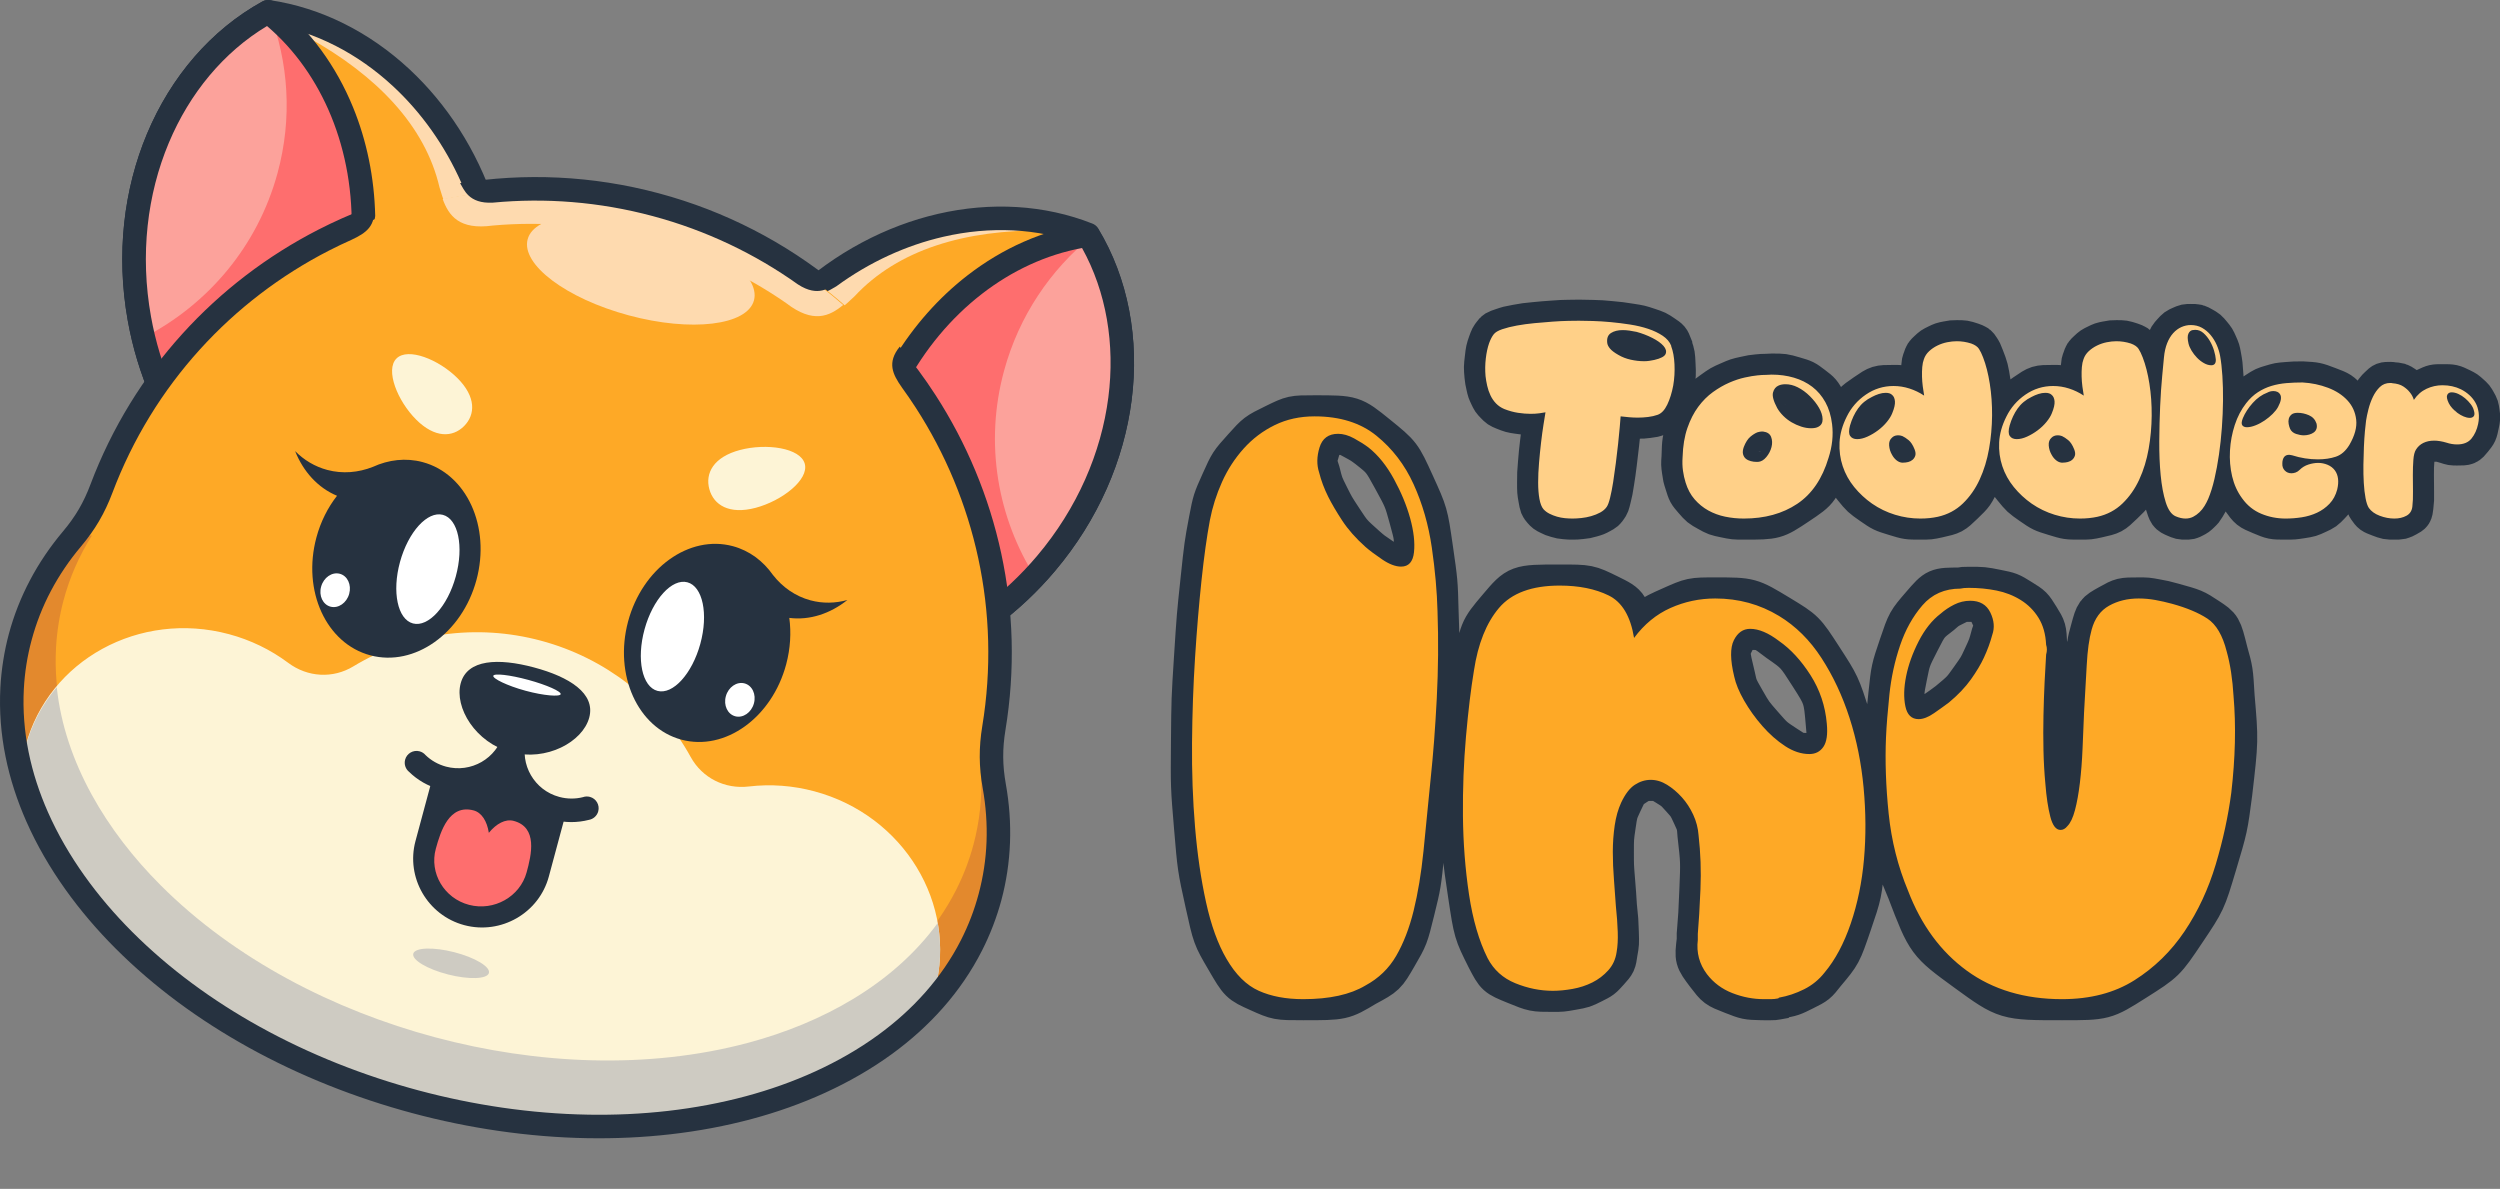 <?xml version="1.0" encoding="UTF-8"?>
<svg width="593px" height="282px" viewBox="0 0 593 282" version="1.1" xmlns="http://www.w3.org/2000/svg" xmlns:xlink="http://www.w3.org/1999/xlink">
    <rect x="0" y="0" width="593" height="282" fill="#808080" stroke="none"/>
    <title>Logo_text</title>
    <g id="Page-1" stroke="none" stroke-width="1" fill="none" fill-rule="evenodd">
        <g id="Artboard" transform="translate(-321, -235)">
            <g id="Logo_text" transform="translate(321, 235)">
                <g id="Group">
                    <path d="M235.323,146 C240.141,142.434 244.669,138.218 248.761,133.373 C269.086,109.315 272.389,77.299 258.845,54.873 C237.084,46.264 210.015,52.204 190,70.734 C214.71,88.435 231.268,115.739 235.323,146" id="Fill-85" fill="#FEA926"></path>
                    <path d="M249,52.054 C229.333,48.234 207.09,54.873 190,70.745 C191.894,72.108 193.741,73.527 195.539,75 C198.4,74.457 200.587,72.261 202.695,70.285 C213.024,59.17 229.01,54.447 247.814,54.685 L249,52.054" id="Fill-86" fill="#FEDAAF"></path>
                    <path d="M236.791,141.073 C237.84,140.189 238.868,139.274 239.872,138.331 C242.004,136.325 244.047,134.17 245.987,131.873 C255.596,120.484 261.229,107.247 262.905,94.183 C264.564,81.233 262.331,68.469 256.22,57.894 C246.119,54.111 234.837,53.608 223.737,56.168 C214.929,58.2 206.244,62.155 198.359,67.928 L198.358,67.928 C196.801,68.719 194.194,71.209 189.339,68.052 L189.146,74.382 C188.818,74.142 188.491,73.903 188.16,73.667 L188.16,73.665 C188.011,73.558 187.87,73.433 187.741,73.294 C186.697,72.166 186.765,70.407 187.891,69.362 C198.143,59.858 210.198,53.565 222.486,50.731 C234.989,47.847 247.752,48.532 259.144,53.047 L259.144,53.05 C259.691,53.265 260.178,53.657 260.505,54.2 C267.637,66.026 270.285,80.377 268.423,94.894 C266.618,108.969 260.563,123.217 250.241,135.451 C248.156,137.922 245.965,140.232 243.685,142.377 C241.352,144.573 238.944,146.587 236.485,148.414 C236.108,148.707 235.649,148.909 235.141,148.975 C233.616,149.179 232.216,148.106 232.014,146.581 C230.055,131.951 225.087,118.04 217.631,105.641 C211.745,95.854 204.308,87.01 195.579,79.502 L197.022,79.757 C197.052,79.682 197.082,79.608 197.113,79.533 L200.395,76.313 C209.062,83.984 216.476,92.922 222.396,102.765 C229.429,114.46 234.359,127.432 236.791,141.073" id="Fill-87" fill="#263240"></path>
                    <path d="M235.433,146 C240.234,142.439 244.746,138.229 248.824,133.39 C269.079,109.366 272.37,77.395 258.873,55 C239.402,57.875 221.838,71.595 212,91.436 C224.496,106.999 232.737,125.842 235.433,146" id="Fill-88" fill="#FE6E6E"></path>
                    <path d="M245.602,137 C246.618,135.94 247.61,134.844 248.578,133.714 C268.986,109.918 272.401,78.296 259.007,56 C249.193,63.963 241.716,74.905 238.173,87.915 C233.447,105.267 236.655,122.868 245.602,137" id="Fill-89" fill="#FCA29B"></path>
                    <path d="M243.66,142.387 C241.323,144.58 238.914,146.591 236.453,148.414 C236.075,148.708 235.616,148.908 235.106,148.976 C233.581,149.177 232.179,148.106 231.977,146.583 C230.675,136.89 228.042,127.501 224.232,118.657 C220.373,109.702 215.311,101.311 209.202,93.731 L209.205,93.728 C209.131,93.634 209.061,93.536 209,93.434 L213.86,92.485 C212.132,90.013 210.868,87.73 212.097,84.934 C216.812,77.192 222.731,70.554 229.46,65.341 C237.8,58.878 247.402,54.587 257.52,53.063 C258.653,52.817 259.866,53.298 260.497,54.342 C267.636,66.151 270.286,80.481 268.423,94.976 C266.616,109.03 260.555,123.255 250.222,135.472 C248.135,137.939 245.941,140.246 243.66,142.387 Z M236.759,141.084 C237.811,140.203 238.838,139.289 239.842,138.347 C241.977,136.344 244.023,134.193 245.964,131.899 C255.583,120.527 261.221,107.309 262.899,94.265 C264.519,81.66 262.435,69.232 256.662,58.832 C248.14,60.415 240.029,64.197 232.888,69.728 C225.585,75.388 219.316,82.858 214.668,91.663 C220.598,99.267 225.542,107.607 229.36,116.467 C232.739,124.306 235.237,132.562 236.759,141.084 L236.759,141.084 Z" id="Fill-90" fill="#263240"></path>
                    <path d="M38.543,93 C36.172,87.546 34.373,81.677 33.261,75.484 C27.736,44.725 40.822,15.565 63.637,3 C86.649,6.385 106.991,24.912 115,50.764 C84.926,53.731 57.091,68.996 38.543,93" id="Fill-91" fill="#FEA926"></path>
                    <path d="M73.287,6 C92.199,12.452 108.129,29.11 115,51.103 C112.682,51.33 110.377,51.63 108.089,52 C105.885,50.122 105.088,47.169 104.25,44.439 C100.856,29.847 89.383,17.917 73,8.833 L73.287,6" id="Fill-92" fill="#FEDAAF"></path>
                    <path d="M117.271,48.086 L114.256,53.684 C114.663,53.638 115.069,53.596 115.475,53.556 L115.475,53.555 C115.66,53.537 115.844,53.5 116.028,53.444 C117.504,52.987 118.332,51.423 117.874,49.95 C117.681,49.324 117.479,48.703 117.271,48.086 Z M35.776,94.259 C34.552,91.436 33.467,88.48 32.538,85.401 C31.631,82.392 30.883,79.287 30.311,76.094 C27.47,60.284 29.362,44.869 34.869,31.733 C40.545,18.186 50.071,7.044 62.234,0.348 C62.793,0.04 63.413,-0.057 64,0.031 L64,0.027 C76.196,1.821 87.662,7.628 97.104,16.407 C105.951,24.631 113.031,35.48 117.271,48.086 C111.453,48.394 110.434,44.923 109.477,43.453 L109.475,43.453 C105.51,34.482 99.933,26.688 93.28,20.502 C84.897,12.71 74.813,7.486 64.11,5.705 C53.467,11.83 45.1,21.798 40.034,33.883 C34.924,46.075 33.172,60.404 35.816,75.12 C36.35,78.088 37.048,80.986 37.895,83.797 C38.295,85.122 38.731,86.432 39.2,87.727 C48.182,77.094 59.001,68.295 71.011,61.664 C81.119,56.08 92.075,52.034 103.484,49.718 L104.724,54.163 C104.712,54.242 104.701,54.322 104.691,54.403 L106.076,54.903 C94.694,57.048 83.768,61.003 73.716,66.554 C60.984,73.585 49.657,83.181 40.594,94.908 C39.65,96.131 37.89,96.362 36.663,95.421 C36.254,95.107 35.956,94.703 35.776,94.259 L35.776,94.259 Z" id="Fill-93" fill="#263240"></path>
                    <path d="M38.528,93 C36.163,87.546 34.367,81.677 33.258,75.484 C27.745,44.725 40.803,15.565 63.568,3 C78.919,15.16 87.236,35.71 85.851,57.685 C67.344,64.864 50.876,76.988 38.528,93" id="Fill-94" fill="#FE6E6E"></path>
                    <path d="M34.24,80 C33.879,78.511 33.556,76.998 33.279,75.468 C27.688,44.752 40.885,15.63 63.923,3 C68.439,14.764 69.391,27.983 65.832,41.059 C61.087,58.491 49.272,72.198 34.24,80" id="Fill-95" fill="#FCA29B"></path>
                    <path d="M37.904,83.799 C38.302,85.122 38.739,86.432 39.209,87.726 C44.832,81.073 51.169,75.142 58.065,70.013 C65.858,64.217 74.368,59.438 83.369,55.792 C83.758,45.801 82.062,36.158 78.554,27.574 C75.123,19.182 69.965,11.825 63.337,6.176 C53.067,12.334 44.985,22.103 40.043,33.883 C34.928,46.075 33.176,60.404 35.821,75.12 C36.356,78.089 37.054,80.986 37.904,83.799 Z M35.781,94.258 C34.557,91.437 33.471,88.481 32.541,85.401 C31.633,82.394 30.885,79.288 30.312,76.095 C27.469,60.285 29.362,44.87 34.873,31.733 C40.555,18.186 50.088,7.044 62.261,0.348 C63.339,-0.244 64.637,-0.056 65.498,0.725 C73.545,7.123 79.745,15.671 83.753,25.475 C86.986,33.384 88.795,42.125 89,51.226 C88.662,54.276 86.409,55.629 83.658,56.914 L87.414,60.175 C87.307,60.232 87.199,60.283 87.086,60.328 L87.087,60.331 C77.945,63.868 69.305,68.63 61.429,74.489 C53.65,80.276 46.624,87.125 40.603,94.908 C39.658,96.132 37.899,96.361 36.669,95.421 C36.26,95.108 35.963,94.703 35.781,94.258 L35.781,94.258 Z" id="Fill-96" fill="#263240"></path>
                    <path d="M17.317,128.266 C11.555,135.109 7.329,142.954 5.01,151.614 C3.95,155.571 3.307,159.635 3.087,163.727 C1.856,186.692 13.806,207.789 29.592,223.61 C48.343,242.408 73.49,255.279 98.99,262.115 C124.489,268.948 152.7,270.379 178.337,263.478 C199.916,257.669 220.811,245.378 231.223,224.873 C233.079,221.222 234.553,217.379 235.613,213.421 C237.932,204.762 238.195,195.853 236.625,187.046 C235.769,182.247 235.741,178.022 236.532,173.212 C245.73,117.328 210.843,63.435 156.138,48.774 C101.433,34.111 44.28,63.334 24.313,116.333 C22.593,120.893 20.458,124.538 17.317,128.266" id="Fill-97" fill="#FEA926"></path>
                    <path d="M200,72.336 C187.571,61.453 172.494,53.211 155.5,48.715 C138.506,44.218 121.275,43.915 105,47.203 C106.449,51.158 108.915,54.6 116.881,53.5 C128.772,52.425 141.302,53.526 153.383,56.513 C165.359,59.891 176.769,65.124 186.521,71.924 C192.863,76.809 196.743,75.046 200,72.336" id="Fill-98" fill="#FEDAAF"></path>
                    <path d="M17.28,128.314 C11.532,135.155 7.318,142.997 5.004,151.654 C3.947,155.61 3.306,159.672 3.087,163.763 C1.859,186.72 13.778,207.809 29.522,223.625 C48.224,242.417 73.304,255.284 98.738,262.117 C124.17,268.948 152.307,270.379 177.876,263.48 C199.399,257.673 220.239,245.386 230.623,224.888 C232.474,221.238 233.944,217.396 235.001,213.44 C237.315,204.784 237.577,195.878 236.011,187.074 C235.89,186.392 235.785,185.724 235.697,185.063 L232.739,183.663 C232.963,189.259 232.375,194.848 230.91,200.332 C229.917,204.044 228.538,207.648 226.801,211.074 C217.057,230.31 197.501,241.84 177.304,247.288 C153.311,253.762 126.908,252.421 103.042,246.009 C79.178,239.597 55.641,227.523 38.091,209.891 C23.317,195.047 12.132,175.259 13.286,153.715 C13.491,149.879 14.093,146.066 15.085,142.354 C16.55,136.869 18.831,131.734 21.815,127 L18.047,127.377 C17.798,127.69 17.543,128 17.28,128.314" id="Fill-99" fill="#E3892D"></path>
                    <path d="M5,182.952 C8.978,198.343 18.264,212.29 29.493,223.561 C48.236,242.38 73.372,255.265 98.862,262.109 C124.35,268.949 152.549,270.382 178.175,263.473 C193.525,259.335 208.528,251.909 219.654,240.573 C220.513,238.708 221.217,236.761 221.753,234.751 C227.181,214.461 214.382,193.394 193.171,187.7 C188.092,186.336 182.809,185.942 177.62,186.556 C171.91,187.231 166.55,184.509 163.828,179.552 C156.419,166.061 143.555,156.064 128.318,151.975 C113.081,147.885 96.952,150.098 83.801,158.071 C78.97,161 72.97,160.672 68.363,157.226 C64.176,154.096 59.403,151.792 54.324,150.429 C33.112,144.735 11.514,156.569 6.088,176.858 C5.55,178.868 5.188,180.907 5,182.952" id="Fill-100" fill="#FDF4D6"></path>
                    <path d="M5,183.175 C8.978,198.526 18.264,212.436 29.493,223.678 C48.236,242.447 73.372,255.299 98.862,262.124 C124.35,268.947 152.549,270.376 178.175,263.485 C193.525,259.358 208.528,251.951 219.654,240.645 C220.513,238.785 221.217,236.843 221.754,234.838 C223.187,229.496 223.348,224.099 222.421,218.945 C211.8,233.536 194.937,242.653 177.602,247.313 C153.556,253.779 127.094,252.439 103.176,246.035 C79.259,239.631 55.671,227.571 38.082,209.96 C25.401,197.263 15.359,180.941 13.464,163 C10.081,167.001 7.52,171.756 6.088,177.098 C5.55,179.103 5.188,181.135 5,183.175" id="Fill-101" fill="#CECBC2"></path>
                    <path d="M121.217,178.428 C129.637,180.675 138.22,175.96 139.765,170.22 C141.31,164.48 135.053,160.551 126.633,158.306 C118.214,156.059 110.821,156.346 109.276,162.086 C107.731,167.826 112.798,176.183 121.217,178.428" id="Fill-102" fill="#263240"></path>
                    <path d="M124.642,163.84 C129.058,165.045 132.827,165.298 132.994,164.661 C133.162,164.024 129.735,162.477 125.319,161.271 C120.903,160.068 117.173,159.663 117.006,160.299 C116.839,160.936 120.226,162.637 124.642,163.84" id="Fill-103" fill="#FFFFFF"></path>
                    <path d="M135,190.017 L130.181,207.922 C127.85,216.58 118.828,221.767 110.132,219.446 C101.435,217.127 96.226,208.145 98.556,199.487 L103.375,181.58 C104.197,181.955 105.06,182.267 105.96,182.507 C110.328,183.673 114.757,182.964 118.387,180.877 C119.322,180.341 120.203,179.712 121.017,179 C121.366,180.021 121.813,181.005 122.353,181.935 C124.448,185.55 127.929,188.368 132.298,189.534 C133.196,189.773 134.1,189.933 135,190.017" id="Fill-104" fill="#263240"></path>
                    <path d="M103.377,201.316 C101.794,207.083 105.348,213.088 111.259,214.632 C117.171,216.177 123.325,212.711 124.91,206.944 C126.056,202.772 127.612,196.222 121.818,194.707 C119.898,194.205 117.737,195.357 115.953,197.544 C115.529,194.781 114.249,192.728 112.328,192.226 C106.535,190.711 104.524,197.144 103.377,201.316" id="Fill-105" fill="#FE6E6E"></path>
                    <path d="M107.739,225.86 C112.693,227.13 116.377,229.341 115.969,230.799 C115.561,232.256 111.213,232.409 106.26,231.139 C101.307,229.87 97.623,227.659 98.031,226.202 C98.439,224.744 102.787,224.591 107.739,225.86" id="Fill-106" fill="#CECBC2"></path>
                    <path d="M187.219,146.567 C192.059,147.181 196.936,145.559 201,142.318 C198.145,143.111 195.162,143.184 192.238,142.396 C188.656,141.43 185.637,139.299 183.358,136.4 L183.357,136.4 L183.357,136.402 C181.017,133.069 177.768,130.613 173.844,129.555 C163.486,126.763 152.351,134.772 148.975,147.443 C145.601,160.116 151.262,172.653 161.621,175.445 C171.978,178.237 183.112,170.228 186.488,157.555 C187.488,153.797 187.694,150.051 187.219,146.567" id="Fill-107" fill="#263240"></path>
                    <path d="M163.036,138.117 C159.386,137.162 154.841,142.156 152.888,149.27 C150.935,156.386 152.312,162.928 155.963,163.883 C159.614,164.838 164.158,159.845 166.112,152.73 C168.066,145.614 166.688,139.072 163.036,138.117" id="Fill-108" fill="#FFFFFF"></path>
                    <path d="M176.584,162.095 C178.422,162.569 179.426,164.704 178.826,166.86 C178.228,169.017 176.254,170.38 174.415,169.906 C172.579,169.43 171.575,167.295 172.173,165.139 C172.772,162.982 174.747,161.619 176.584,162.095" id="Fill-109" fill="#FFFFFF"></path>
                    <path d="M79.941,117.6 C75.391,115.7 71.932,111.847 70,107 C72.102,109.121 74.682,110.684 77.639,111.47 C81.263,112.435 84.983,112.108 88.438,110.746 L88.438,110.747 C92.164,109.041 96.247,108.547 100.219,109.603 C110.699,112.394 116.427,124.917 113.013,137.575 C109.597,150.234 98.33,158.234 87.848,155.445 C77.368,152.656 71.64,140.133 75.056,127.474 C76.067,123.72 77.772,120.376 79.941,117.6" id="Fill-110" fill="#263240"></path>
                    <path d="M105.037,122.117 C108.688,123.074 110.066,129.614 108.112,136.73 C106.159,143.845 101.614,148.839 97.964,147.883 C94.312,146.928 92.935,140.387 94.887,133.272 C96.842,126.156 101.385,121.162 105.037,122.117" id="Fill-111" fill="#FFFFFF"></path>
                    <path d="M80.584,136.094 C78.746,135.62 76.771,136.983 76.173,139.14 C75.575,141.296 76.578,143.431 78.416,143.905 C80.252,144.381 82.227,143.018 82.827,140.861 C83.425,138.703 82.421,136.57 80.584,136.094" id="Fill-112" fill="#FFFFFF"></path>
                    <path d="M108.521,89.707 C112.949,94.135 112.785,98.365 110.074,101.075 C107.365,103.784 103.135,103.949 98.707,99.522 C94.278,95.094 91.33,87.751 94.04,85.04 C96.751,82.33 104.094,85.278 108.521,89.707" id="Fill-113" fill="#FDF4D6"></path>
                    <path d="M175.517,106.74 C169.265,108.397 167.226,112.229 168.252,116.017 C169.278,119.803 172.98,122.113 179.232,120.455 C185.484,118.796 191.918,113.799 190.892,110.013 C189.867,106.225 181.769,105.083 175.517,106.74" id="Fill-114" fill="#FDF4D6"></path>
                    <path d="M189.277,67.467 L189.277,67.466 C194.141,70.629 196.751,68.135 198.311,67.343 C186.291,57.544 172.092,50.094 156.276,45.855 C140.458,41.616 124.436,40.968 109.128,43.443 C110.083,44.91 111.098,48.373 116.891,48.067 L116.889,48.068 C129.321,46.883 142.14,47.854 154.827,51.255 C167.515,54.655 179.105,60.223 189.277,67.467 Z M19.201,129.633 C16.43,132.924 14.03,136.46 12.049,140.218 C10.123,143.87 8.59,147.756 7.493,151.852 C6.977,153.773 6.571,155.678 6.273,157.556 C5.968,159.474 5.764,161.414 5.658,163.367 C5.109,173.613 7.324,183.495 11.386,192.671 C16.044,203.196 23.135,212.798 31.288,220.969 C40.13,229.829 50.436,237.347 61.54,243.506 L61.55,243.509 C73.468,250.12 86.316,255.17 99.266,258.641 C112.218,262.111 125.866,264.163 139.495,264.397 L139.505,264.4 C152.2,264.617 164.883,263.261 176.97,260.009 C188.115,257.01 199.057,252.241 208.354,245.455 C216.46,239.541 223.317,232.089 227.965,222.941 C228.848,221.197 229.642,219.414 230.336,217.6 C231.018,215.826 231.616,213.973 232.132,212.05 C233.229,207.955 233.844,203.824 234.003,199.698 C234.165,195.453 233.855,191.19 233.1,186.953 C232.645,184.409 232.412,182.003 232.395,179.585 C232.38,177.164 232.581,174.76 233,172.217 C237.469,145.063 231.233,118.395 217.235,96.73 C216.166,95.076 215.051,93.451 213.892,91.856 L213.894,91.856 C211.762,88.799 210.333,86.028 213.421,82.225 C216.491,85.875 219.325,89.711 221.91,93.71 C236.638,116.504 243.201,144.561 238.498,173.124 C238.129,175.377 237.95,177.479 237.963,179.561 C237.976,181.645 238.183,183.741 238.583,185.982 C239.41,190.619 239.75,195.282 239.571,199.924 C239.395,204.504 238.725,209.044 237.532,213.497 C236.992,215.518 236.327,217.55 235.548,219.586 C234.779,221.59 233.91,223.548 232.944,225.451 C227.867,235.446 220.421,243.551 211.648,249.956 C201.757,257.174 190.181,262.23 178.422,265.395 C165.815,268.787 152.606,270.202 139.4,269.977 L139.4,269.979 C125.283,269.737 111.175,267.62 97.819,264.04 C84.462,260.461 71.187,255.239 58.84,248.39 L58.842,248.388 C47.292,241.981 36.561,234.15 27.34,224.908 C18.737,216.286 11.24,206.119 6.283,194.922 C1.885,184.987 -0.51,174.245 0.092,163.05 C0.206,160.92 0.431,158.788 0.768,156.668 C1.109,154.516 1.552,152.424 2.092,150.405 C3.286,145.95 4.975,141.683 7.113,137.628 C9.279,133.521 11.905,129.651 14.94,126.049 C16.405,124.308 17.632,122.596 18.686,120.799 C19.739,119.002 20.635,117.092 21.439,114.957 C31.648,87.868 51.358,66.852 75.508,54.477 C79.183,52.594 82.961,50.911 86.823,49.438 L88.601,48.776 C89.374,53.613 86.753,55.298 83.378,56.881 C81.578,57.682 79.8,58.532 78.046,59.431 C55.094,71.192 36.359,91.17 26.655,116.92 C25.747,119.332 24.719,121.515 23.496,123.604 C22.273,125.689 20.867,127.655 19.201,129.633 L19.201,129.633 Z" id="Fill-115" fill="#263240"></path>
                    <path d="M119.714,183.655 C118.883,184.384 117.983,185.027 117.03,185.576 C113.326,187.711 108.806,188.437 104.35,187.243 C101.496,186.481 99.005,185.01 97.014,183.067 C96.198,182.392 95.804,181.279 96.096,180.19 C96.495,178.699 98.03,177.814 99.526,178.212 C100.098,178.367 100.582,178.686 100.938,179.106 C102.242,180.371 103.891,181.332 105.799,181.844 C108.763,182.636 111.768,182.154 114.229,180.736 C116.692,179.317 118.612,176.959 119.407,174 L122.111,174.724 L124.817,175.448 C124.022,178.407 124.504,181.405 125.926,183.864 C127.346,186.322 129.708,188.24 132.672,189.032 C134.581,189.543 136.49,189.531 138.253,189.09 C138.772,188.902 139.351,188.867 139.923,189.02 C141.418,189.42 142.304,190.953 141.904,192.444 C141.611,193.534 140.713,194.3 139.667,194.478 C136.969,195.167 134.075,195.197 131.223,194.433 C126.766,193.241 123.215,190.356 121.076,186.659 C120.526,185.707 120.069,184.701 119.714,183.655" id="Fill-116" fill="#263240"></path>
                    <path d="M154.877,53.201 C169.703,57.197 180.433,65.27 178.844,71.234 C177.255,77.199 163.95,78.795 149.123,74.799 C134.297,70.805 123.567,62.73 125.156,56.766 C126.745,50.801 140.052,49.205 154.877,53.201" id="Fill-117" fill="#FEDAAF"></path>
                </g>
                <g id="Group-3" transform="translate(279, 66)">
                    <path d="M187.98,73.44 C191.4,73.44 191.4,73.44 194.55,74.07 C197.7,74.7 197.7,74.7 200.31,76.32 C202.92,77.94 202.92,77.94 204.54,80.55 C206.16,83.16 206.16,83.16 206.34,86.94 C206.7,88.02 206.7,88.02 206.34,89.28 C206.16,91.98 206.16,91.98 205.98,95.76 C205.8,99.54 205.8,99.54 205.71,103.68 C205.62,107.82 205.62,107.82 205.71,111.96 C205.8,116.1 205.8,116.1 206.16,119.88 C206.52,124.56 206.52,124.56 207.33,127.71 C208.14,130.86 208.14,130.86 209.76,130.86 C210.66,130.86 210.66,130.86 211.38,129.96 C212.46,128.88 212.46,128.88 213.18,126.18 C213.9,123.48 213.9,123.48 214.35,119.7 C214.8,115.92 214.8,115.92 214.98,111.6 L214.98,111.6 L215.34,102.96 L215.419,101.649 C215.73,96.44 215.73,96.44 215.97,91.8 C216.24,86.58 216.24,86.58 217.14,83.34 C218.22,79.38 218.22,79.38 221.28,77.67 C224.34,75.96 224.34,75.96 228.3,75.96 C230.28,75.96 230.28,75.96 232.26,76.32 C234.24,76.68 234.24,76.68 236.22,77.22 C241.44,78.66 241.44,78.66 244.59,80.73 C247.74,82.8 247.74,82.8 249.18,88.56 C250.44,93.06 250.44,93.06 250.8,99.18 C251.7,109.62 251.7,109.62 250.26,122.04 C249.18,130.32 249.18,130.32 246.57,139.05 C243.96,147.78 243.96,147.78 239.19,154.89 C234.42,162 234.42,162 227.31,166.5 C220.2,171 220.2,171 210.12,171 C196.8,171 196.8,171 187.53,164.25 C178.26,157.5 178.26,157.5 173.58,145.26 C169.98,136.62 169.98,136.62 168.99,126.99 C168,117.36 168,117.36 168.36,108.9 C168.54,104.76 168.54,104.76 169.17,98.73 C169.8,92.7 169.8,92.7 171.69,87.12 C173.58,81.54 173.58,81.54 177,77.58 C180.42,73.62 180.42,73.62 186,73.62 C186.72,73.44 186.72,73.44 187.98,73.44 Z M90.96,72.9 C97.8,72.9 97.8,72.9 102.57,75.24 C107.34,77.58 107.34,77.58 108.6,85.32 C112.2,80.46 112.2,80.46 117.24,78.21 C122.28,75.96 122.28,75.96 127.86,75.96 C136.14,75.96 136.14,75.96 142.98,80.1 C148.92,83.7 148.92,83.7 153.06,90.09 C157.2,96.48 157.2,96.48 159.72,104.31 C162.24,112.14 162.24,112.14 163.05,120.87 C163.86,129.6 163.86,129.6 163.14,137.79 C162.42,145.98 162.42,145.98 159.99,153.09 C157.56,160.2 157.56,160.2 153.78,164.7 C151.8,167.22 151.8,167.22 148.92,168.66 C146.04,170.1 146.04,170.1 142.98,170.64 L142.98,170.64 L142.8,170.82 L142.444,170.885 C141.738,171 141.738,171 141.09,171 L141.09,171 L139.38,171 L138.876,170.994 C135.354,170.904 135.354,170.904 131.91,169.56 C128.22,168.12 128.22,168.12 125.88,165.06 C123.18,161.46 123.18,161.46 123.72,156.96 L123.72,156.96 L123.72,155.52 L123.758,155.078 C124.094,151.039 124.094,151.039 124.35,144.9 C124.62,138.42 124.62,138.42 123.9,132.12 C123.72,129.6 123.72,129.6 122.64,127.26 C121.56,124.92 121.56,124.92 119.94,123.12 C118.32,121.32 118.32,121.32 116.43,120.15 C114.54,118.98 114.54,118.98 112.56,118.98 C110.58,118.98 110.58,118.98 108.78,120.15 C106.98,121.32 106.98,121.32 105.54,124.38 C104.46,126.72 104.46,126.72 104.01,129.78 C103.56,132.84 103.56,132.84 103.56,136.08 C103.56,139.32 103.56,139.32 103.83,142.65 C104.1,145.98 104.1,145.98 104.28,148.86 C104.64,152.28 104.64,152.28 104.73,155.07 C104.82,157.86 104.82,157.86 104.46,159.84 C104.1,162.36 104.1,162.36 102.48,164.16 C100.86,165.96 100.86,165.96 98.7,167.04 C96.54,168.12 96.54,168.12 94.02,168.57 C91.5,169.02 91.5,169.02 89.34,169.02 C84.84,169.02 84.84,169.02 80.43,167.22 C76.02,165.42 76.02,165.42 73.86,161.28 C70.8,155.16 70.8,155.16 69.45,146.16 C68.1,137.16 68.1,137.16 68.01,127.53 C67.92,117.9 67.92,117.9 68.73,108.72 C69.54,99.54 69.54,99.54 70.62,93.06 C72.06,83.52 72.06,83.52 76.56,78.21 C81.06,72.9 81.06,72.9 90.96,72.9 Z M32.82,32.76 C41.82,32.76 41.82,32.76 47.49,37.35 C53.16,41.94 53.16,41.94 56.31,48.87 C59.46,55.8 59.46,55.8 60.63,63.9 C61.8,72 61.8,72 61.98,79.02 C62.34,89.28 62.34,89.28 61.8,99.72 C61.26,110.16 61.26,110.16 60.36,118.62 C59.46,127.98 59.46,127.98 58.65,135.9 C57.84,143.82 57.84,143.82 56.31,150.03 C54.78,156.24 54.78,156.24 52.17,160.74 C49.56,165.24 49.56,165.24 44.88,167.76 C39.48,171 39.48,171 30.12,171 C24,171 24,171 19.59,169.02 C15.18,167.04 15.18,167.04 11.94,161.46 C8.88,156.24 8.88,156.24 7.08,148.05 C5.28,139.86 5.28,139.86 4.47,130.23 C3.66,120.6 3.66,120.6 3.75,110.16 C3.84,99.72 3.84,99.72 4.47,89.91 C5.1,80.1 5.1,80.1 6,71.64 C6.9,63.18 6.9,63.18 7.98,57.42 C8.88,52.74 8.88,52.74 10.86,48.33 C12.84,43.92 12.84,43.92 15.99,40.41 C19.14,36.9 19.14,36.9 23.37,34.83 C27.6,32.76 27.6,32.76 32.82,32.76 Z M136.14,83.16 C133.62,83.16 133.62,83.16 132.27,85.86 C130.92,88.56 130.92,88.56 132.36,94.5 C132.9,97.02 132.9,97.02 134.7,100.17 C136.5,103.32 136.5,103.32 139.02,106.2 C141.54,109.08 141.54,109.08 144.42,110.97 C147.3,112.86 147.3,112.86 150.18,112.86 C152.34,112.86 152.34,112.86 153.51,111.15 C154.68,109.44 154.68,109.44 154.32,105.66 C153.78,99.36 153.78,99.36 150.45,94.14 C147.12,88.92 147.12,88.92 142.98,86.04 C139.2,83.16 139.2,83.16 136.14,83.16 Z M188.34,76.5 C186.36,76.5 186.36,76.5 184.56,77.4 C182.76,78.3 182.76,78.3 181.32,79.56 C178.26,81.9 178.26,81.9 176.1,86.13 C173.94,90.36 173.94,90.36 173.13,94.41 C172.32,98.46 172.32,98.46 172.95,101.52 C173.58,104.58 173.58,104.58 176.1,104.58 C177.72,104.58 177.72,104.58 179.79,103.14 C181.86,101.7 181.86,101.7 183.3,100.62 C186.54,97.92 186.54,97.92 188.52,95.13 C190.5,92.34 190.5,92.34 191.58,90 C192.84,87.3 192.84,87.3 193.56,84.6 C194.46,82.08 194.46,82.08 193.11,79.29 C191.76,76.5 191.76,76.5 188.34,76.5 Z M38.4,36.9 C34.98,36.9 34.98,36.9 33.99,40.14 C33,43.38 33,43.38 33.9,46.08 C34.62,48.96 34.62,48.96 36.06,51.84 C37.32,54.36 37.32,54.36 39.39,57.51 C41.46,60.66 41.46,60.66 44.88,63.72 C46.32,64.98 46.32,64.98 48.84,66.69 C51.36,68.4 51.36,68.4 53.34,68.4 C56.04,68.4 56.04,68.4 56.4,64.98 C56.76,61.56 56.76,61.56 55.5,56.97 C54.24,52.38 54.24,52.38 51.63,47.61 C49.02,42.84 49.02,42.84 45.6,40.14 C44.16,39.06 44.16,39.06 42.18,37.98 C40.2,36.9 40.2,36.9 38.4,36.9 Z M95.812,10.081 C97.053,10.087 97.053,10.087 98.84,10.14 C100.85,10.2 100.85,10.2 103.1,10.41 C105.35,10.62 105.35,10.62 107.66,10.98 C109.97,11.34 109.97,11.34 111.95,12 C113.93,12.66 113.93,12.66 115.4,13.65 C116.87,14.64 116.87,14.64 117.41,16.02 L117.41,16.02 L117.41,16.14 L117.526,16.463 C118.081,18.112 118.081,18.112 118.19,20.43 C118.31,22.98 118.31,22.98 117.89,25.44 C117.41,28.02 117.41,28.02 116.48,29.97 C115.55,31.92 115.55,31.92 114.17,32.4 C113.15,32.76 113.15,32.76 111.92,32.91 C110.69,33.06 110.69,33.06 109.49,33.06 C108.47,33.06 108.47,33.06 107.45,32.97 C106.43,32.88 106.43,32.88 105.41,32.76 C105.35,33.6 105.35,33.6 105.2,35.37 C105.05,37.14 105.05,37.14 104.81,39.33 C104.57,41.52 104.57,41.52 104.27,43.89 C103.97,46.26 103.97,46.26 103.64,48.36 C103.31,50.46 103.31,50.46 102.92,52.05 C102.53,53.64 102.53,53.64 102.11,54.24 C101.57,55.02 101.57,55.02 100.58,55.56 C99.59,56.1 99.59,56.1 98.42,56.43 C97.25,56.76 97.25,56.76 96.08,56.88 C94.91,57 94.91,57 94.01,57 C93.17,57 93.17,57 92.21,56.91 C91.25,56.82 91.25,56.82 90.32,56.55 C89.39,56.28 89.39,56.28 88.55,55.86 C87.71,55.44 87.71,55.44 87.11,54.78 C86.45,54 86.45,54 86.15,52.32 C85.85,50.64 85.85,50.64 85.85,48.45 C85.85,46.26 85.85,46.26 86.06,43.77 C86.27,41.28 86.27,41.28 86.54,38.97 C86.81,36.66 86.81,36.66 87.11,34.77 C87.41,32.88 87.41,32.88 87.59,31.8 C86.99,31.92 86.99,31.92 86.09,32.04 C85.19,32.16 85.19,32.16 84.05,32.16 C82.67,32.16 82.67,32.16 81.08,31.92 C79.49,31.68 79.49,31.68 77.81,31.02 C76.67,30.54 76.67,30.54 75.86,29.7 C75.05,28.86 75.05,28.86 74.54,27.78 C74.03,26.7 74.03,26.7 73.76,25.5 C73.49,24.3 73.49,24.3 73.37,23.22 C73.19,21.12 73.19,21.12 73.43,19.05 C73.67,16.98 73.67,16.98 74.21,15.42 C74.69,14.1 74.69,14.1 75.29,13.32 C75.83,12.6 75.83,12.6 77.33,12.09 C78.83,11.58 78.83,11.58 80.81,11.22 C82.79,10.86 82.79,10.86 85.01,10.65 C87.23,10.44 87.23,10.44 89.3,10.29 C91.37,10.14 91.37,10.14 93.05,10.11 C94.425,10.085 94.425,10.085 95.197,10.081 Z M141.23,22.86 C144.05,22.86 144.05,22.86 146.51,23.58 C148.97,24.3 148.97,24.3 150.86,25.74 C152.75,27.18 152.75,27.18 153.98,29.4 C155.21,31.62 155.21,31.62 155.57,34.62 C156.05,38.52 156.05,38.52 154.73,42.6 C152.51,50.04 152.51,50.04 147.29,53.52 C142.07,57 142.07,57 134.63,57 C132.35,57 132.35,57 130.19,56.55 C128.03,56.1 128.03,56.1 126.2,55.08 C124.37,54.06 124.37,54.06 122.96,52.44 C121.55,50.82 121.55,50.82 120.83,48.48 C120.41,47.16 120.41,47.16 120.2,45.66 C119.99,44.16 119.99,44.16 120.11,42.42 C120.23,38.46 120.23,38.46 121.25,35.52 C122.27,32.58 122.27,32.58 123.83,30.48 C125.39,28.38 125.39,28.38 127.31,27 C129.23,25.62 129.23,25.62 131.15,24.78 C133.07,23.94 133.07,23.94 134.84,23.55 C136.61,23.16 136.61,23.16 137.87,23.04 C138.41,22.98 138.41,22.98 138.92,22.95 C139.43,22.92 139.43,22.92 139.97,22.92 C140.27,22.92 140.27,22.92 140.6,22.89 C140.93,22.86 140.93,22.86 141.23,22.86 Z M185.15,14.94 C186.89,14.94 186.89,14.94 188.57,15.48 C189.89,15.96 189.89,15.96 190.4,16.74 C190.91,17.52 190.91,17.52 191.39,18.78 C192.41,21.42 192.41,21.42 192.98,25.02 C193.55,28.62 193.55,28.62 193.52,32.58 C193.49,36.54 193.49,36.54 192.8,40.47 C192.11,44.4 192.11,44.4 190.58,47.73 C189.05,51.06 189.05,51.06 186.59,53.43 C184.13,55.8 184.13,55.8 180.65,56.58 C178.73,57 178.73,57 176.51,57 C173.45,57 173.45,57 170.51,56.1 C167.57,55.2 167.57,55.2 165.05,53.46 C162.65,51.78 162.65,51.78 160.82,49.53 C158.99,47.28 158.99,47.28 158.09,44.58 C157.19,41.88 157.19,41.88 157.34,38.91 C157.49,35.94 157.49,35.94 159.05,32.82 C160.61,29.64 160.61,29.64 163.58,27.6 C166.55,25.56 166.55,25.56 170.15,25.56 C172.07,25.56 172.07,25.56 173.93,26.16 C175.79,26.76 175.79,26.76 177.41,27.84 C177.23,26.82 177.23,26.82 177.08,25.65 C176.93,24.48 176.93,24.48 176.9,23.31 C176.87,22.14 176.87,22.14 176.96,21.06 C177.05,19.98 177.05,19.98 177.35,19.2 C177.71,18.12 177.71,18.12 178.58,17.31 C179.45,16.5 179.45,16.5 180.56,15.96 C181.67,15.42 181.67,15.42 182.87,15.18 C184.07,14.94 184.07,14.94 185.15,14.94 Z M223.01,14.94 C224.75,14.94 224.75,14.94 226.43,15.48 C227.75,15.96 227.75,15.96 228.26,16.74 C228.77,17.52 228.77,17.52 229.25,18.78 C230.27,21.42 230.27,21.42 230.84,25.02 C231.41,28.62 231.41,28.62 231.38,32.58 C231.35,36.54 231.35,36.54 230.66,40.47 C229.97,44.4 229.97,44.4 228.44,47.73 C226.91,51.06 226.91,51.06 224.45,53.43 C221.99,55.8 221.99,55.8 218.51,56.58 C216.59,57 216.59,57 214.37,57 C211.31,57 211.31,57 208.37,56.1 C205.43,55.2 205.43,55.2 202.91,53.46 C200.51,51.78 200.51,51.78 198.68,49.53 C196.85,47.28 196.85,47.28 195.95,44.58 C195.05,41.88 195.05,41.88 195.2,38.91 C195.35,35.94 195.35,35.94 196.91,32.82 C198.47,29.64 198.47,29.64 201.44,27.6 C204.41,25.56 204.41,25.56 208.01,25.56 C209.93,25.56 209.93,25.56 211.79,26.16 C213.65,26.76 213.65,26.76 215.27,27.84 C215.09,26.82 215.09,26.82 214.94,25.65 C214.79,24.48 214.79,24.48 214.76,23.31 C214.73,22.14 214.73,22.14 214.82,21.06 C214.91,19.98 214.91,19.98 215.21,19.2 C215.57,18.12 215.57,18.12 216.44,17.31 C217.31,16.5 217.31,16.5 218.42,15.96 C219.53,15.42 219.53,15.42 220.73,15.18 C221.93,14.94 221.93,14.94 223.01,14.94 Z M240.65,11.1 C242.15,11.1 242.15,11.1 243.32,11.76 C244.49,12.42 244.49,12.42 245.36,13.47 C246.23,14.52 246.23,14.52 246.8,15.81 C247.37,17.1 247.37,17.1 247.61,18.42 C247.97,20.4 247.97,20.4 248.15,23.16 C248.33,25.92 248.33,25.92 248.3,29.04 C248.27,32.16 248.27,32.16 248.03,35.43 C247.79,38.7 247.79,38.7 247.34,41.82 C246.89,44.94 246.89,44.94 246.26,47.64 C245.63,50.34 245.63,50.34 244.79,52.32 C244.43,53.16 244.43,53.16 243.92,54 C243.41,54.84 243.41,54.84 242.72,55.5 C242.03,56.16 242.03,56.16 241.22,56.58 C240.41,57 240.41,57 239.39,57 C238.31,57 238.31,57 237.05,56.46 C235.55,55.8 235.55,55.8 234.71,53.13 C233.87,50.46 233.87,50.46 233.51,46.71 C233.15,42.96 233.15,42.96 233.18,38.61 C233.21,34.26 233.21,34.26 233.39,30.3 C233.57,26.34 233.57,26.34 233.87,23.22 C234.17,20.1 234.17,20.1 234.29,18.78 C234.47,16.86 234.47,16.86 235.04,15.42 C235.61,13.98 235.61,13.98 236.48,13.02 C237.35,12.06 237.35,12.06 238.43,11.58 C239.51,11.1 239.51,11.1 240.65,11.1 Z M267.17,24.72 C270.35,24.9 270.35,24.9 273.2,25.98 C276.05,27.06 276.05,27.06 277.82,28.98 C279.59,30.9 279.59,30.9 279.89,33.57 C280.19,36.24 280.19,36.24 278.27,39.54 C276.95,41.7 276.95,41.7 275.06,42.33 C273.17,42.96 273.17,42.96 270.83,42.96 C269.27,42.96 269.27,42.96 267.74,42.72 C266.21,42.48 266.21,42.48 264.71,42 L264.71,42 L264.567,41.972 L264.327,41.927 C264.065,41.88 264.065,41.88 263.99,41.88 C263.15,41.88 263.15,41.88 262.76,42.45 C262.37,43.02 262.37,43.02 262.37,43.92 C262.31,44.94 262.31,44.94 262.94,45.6 C263.57,46.26 263.57,46.26 264.53,46.26 C265.01,46.26 265.01,46.26 265.52,46.08 C266.03,45.9 266.03,45.9 266.51,45.42 C267.35,44.58 267.35,44.58 268.55,44.19 C269.75,43.8 269.75,43.8 270.89,43.8 C272.03,43.8 272.03,43.8 273.11,44.25 C274.19,44.7 274.19,44.7 274.85,45.6 C276.05,47.28 276.05,47.28 275.39,50.1 C274.85,52.14 274.85,52.14 273.56,53.49 C272.27,54.84 272.27,54.84 270.59,55.62 C268.91,56.4 268.91,56.4 266.99,56.7 C265.07,57 265.07,57 263.15,57 C260.09,57 260.09,57 257.36,55.86 C254.63,54.72 254.63,54.72 252.83,52.2 C251.15,49.92 251.15,49.92 250.46,46.98 C249.77,44.04 249.77,44.04 249.95,40.86 C250.13,37.74 250.13,37.74 251.09,34.8 C252.05,31.86 252.05,31.86 253.79,29.64 C255.05,28.02 255.05,28.02 256.58,27.03 C258.11,26.04 258.11,26.04 259.82,25.53 C261.53,25.02 261.53,25.02 263.39,24.87 C265.25,24.72 265.25,24.72 267.17,24.72 Z M287.99,24.84 C288.29,24.84 288.29,24.84 288.47,24.9 C290.09,25.02 290.09,25.02 291.08,25.68 C292.07,26.34 292.07,26.34 292.61,27.06 C293.27,27.84 293.27,27.84 293.57,28.86 C294.77,27.06 294.77,27.06 296.57,26.22 C298.37,25.38 298.37,25.38 300.35,25.38 C302.75,25.38 302.75,25.38 304.73,26.34 C305.81,26.88 305.81,26.88 306.71,27.69 C307.61,28.5 307.61,28.5 308.18,29.52 C308.75,30.54 308.75,30.54 308.93,31.83 C309.11,33.12 309.11,33.12 308.81,34.56 C308.39,36.6 308.39,36.6 307.25,38.01 C306.11,39.42 306.11,39.42 303.83,39.42 C302.57,39.42 302.57,39.42 301.31,39 C299.69,38.52 299.69,38.52 298.37,38.52 C296.93,38.52 296.93,38.52 295.82,39.06 C294.71,39.6 294.71,39.6 294.05,40.68 C293.57,41.46 293.57,41.46 293.45,43.08 C293.33,44.7 293.33,44.7 293.33,46.65 C293.33,48.6 293.33,48.6 293.36,50.61 C293.39,52.62 293.39,52.62 293.21,54.18 C293.03,55.68 293.03,55.68 291.8,56.34 C290.57,57 290.57,57 288.95,57 C287.21,57 287.21,57 285.47,56.34 C283.73,55.68 283.73,55.68 282.89,54.48 C282.41,53.76 282.41,53.76 282.11,52.17 C281.81,50.58 281.81,50.58 281.69,48.54 C281.57,46.5 281.57,46.5 281.6,44.25 C281.63,42 281.63,42 281.72,39.96 C281.81,37.92 281.81,37.92 281.96,36.27 C282.11,34.62 282.11,34.62 282.23,33.78 C282.41,32.58 282.41,32.58 282.8,31.05 C283.19,29.52 283.19,29.52 283.85,28.14 C284.51,26.76 284.51,26.76 285.5,25.8 C286.49,24.84 286.49,24.84 287.99,24.84 Z M171.41,37.26 L171.05,37.26 L170.86,37.282 C170.21,37.38 170.21,37.38 169.79,37.8 L169.666,37.914 C169.018,38.56 169.018,38.56 169.1,39.66 C169.19,40.86 169.19,40.86 169.79,41.88 C170.21,42.66 170.21,42.66 170.84,43.17 C171.47,43.68 171.47,43.68 172.13,43.74 L172.13,43.74 L172.43,43.74 C173.03,43.74 173.03,43.74 173.63,43.59 C174.23,43.44 174.23,43.44 174.68,43.05 C175.13,42.66 175.13,42.66 175.31,42.06 C175.49,41.46 175.49,41.46 175.13,40.56 C174.53,39.06 174.53,39.06 173.72,38.4 C172.91,37.74 172.91,37.74 172.25,37.44 C171.71,37.26 171.71,37.26 171.41,37.26 L171.41,37.26 Z M209.27,37.26 L208.91,37.26 L208.72,37.282 C208.07,37.38 208.07,37.38 207.65,37.8 L207.526,37.914 C206.877,38.56 206.877,38.56 206.96,39.66 C207.05,40.86 207.05,40.86 207.65,41.88 C208.07,42.66 208.07,42.66 208.7,43.17 C209.33,43.68 209.33,43.68 209.99,43.74 L209.99,43.74 L210.29,43.74 C210.89,43.74 210.89,43.74 211.49,43.59 C212.09,43.44 212.09,43.44 212.54,43.05 C212.99,42.66 212.99,42.66 213.17,42.06 C213.35,41.46 213.35,41.46 212.99,40.56 C212.39,39.06 212.39,39.06 211.58,38.4 C210.77,37.74 210.77,37.74 210.11,37.44 C209.57,37.26 209.57,37.26 209.27,37.26 L209.27,37.26 Z M139.19,36.36 L138.83,36.36 L138.737,36.364 C138.436,36.386 138.436,36.386 137.87,36.54 C137.09,36.84 137.09,36.84 136.19,37.59 C135.29,38.34 135.29,38.34 134.63,40.02 C134.27,41.04 134.27,41.04 134.45,41.73 C134.63,42.42 134.63,42.42 135.11,42.81 C135.59,43.2 135.59,43.2 136.28,43.38 C136.97,43.56 136.97,43.56 137.63,43.56 L137.63,43.56 L137.99,43.56 C139.07,43.5 139.07,43.5 139.97,42.42 C140.87,41.34 140.87,41.34 141.2,40.05 C141.53,38.76 141.53,38.76 141.11,37.65 C140.69,36.54 140.69,36.54 139.19,36.36 L139.19,36.36 Z M168.29,27.18 C167.51,27.18 167.51,27.18 166.67,27.45 C165.83,27.72 165.83,27.72 165.05,28.14 C162.95,29.16 162.95,29.16 161.72,30.9 C160.49,32.64 160.49,32.64 159.83,34.92 C159.35,36.66 159.35,36.66 159.86,37.41 C160.37,38.16 160.37,38.16 161.51,38.16 C162.65,38.16 162.65,38.16 163.97,37.56 C165.29,36.96 165.29,36.96 166.49,36.06 C167.69,35.16 167.69,35.16 168.59,34.05 C169.49,32.94 169.49,32.94 169.85,31.98 C170.57,30.24 170.57,30.24 170.48,29.19 C170.39,28.14 170.39,28.14 169.79,27.66 L169.677,27.559 C169.197,27.18 169.197,27.18 168.29,27.18 Z M206.15,27.18 C205.37,27.18 205.37,27.18 204.53,27.45 C203.69,27.72 203.69,27.72 202.91,28.14 C200.81,29.16 200.81,29.16 199.58,30.9 C198.35,32.64 198.35,32.64 197.69,34.92 C197.21,36.66 197.21,36.66 197.72,37.41 C198.23,38.16 198.23,38.16 199.37,38.16 C200.51,38.16 200.51,38.16 201.83,37.56 C203.15,36.96 203.15,36.96 204.35,36.06 C205.55,35.16 205.55,35.16 206.45,34.05 C207.35,32.94 207.35,32.94 207.71,31.98 C208.43,30.24 208.43,30.24 208.34,29.19 C208.25,28.14 208.25,28.14 207.65,27.66 L207.537,27.559 C207.057,27.18 207.057,27.18 206.15,27.18 Z M266.03,31.92 C265.01,31.92 265.01,31.92 264.53,32.34 C264.05,32.76 264.05,32.76 263.9,33.33 C263.75,33.9 263.75,33.9 263.87,34.56 C263.99,35.22 263.99,35.22 264.23,35.76 C264.65,36.6 264.65,36.6 265.64,36.93 C266.63,37.26 266.63,37.26 267.47,37.26 C268.13,37.26 268.13,37.26 268.76,37.08 C269.39,36.9 269.39,36.9 269.84,36.57 C270.29,36.24 270.29,36.24 270.47,35.7 C270.65,35.16 270.65,35.16 270.47,34.44 C269.99,33.06 269.99,33.06 268.67,32.49 C267.35,31.92 267.35,31.92 266.03,31.92 Z M144.53,25.14 C143.57,25.14 143.57,25.14 142.91,25.44 C141.89,25.86 141.89,25.86 141.56,27.09 C141.23,28.32 141.23,28.32 142.55,30.78 C143.09,31.74 143.09,31.74 143.99,32.64 C144.89,33.54 144.89,33.54 145.97,34.17 C147.05,34.8 147.05,34.8 148.25,35.19 C149.45,35.58 149.45,35.58 150.59,35.58 C151.73,35.58 151.73,35.58 152.33,35.22 C153.35,34.68 153.35,34.68 153.32,33.42 C153.29,32.16 153.29,32.16 152.48,30.75 C151.67,29.34 151.67,29.34 150.32,27.99 C148.97,26.64 148.97,26.64 147.41,25.86 C145.97,25.14 145.97,25.14 144.53,25.14 Z M260.27,26.76 C259.49,26.76 259.49,26.76 258.83,27.12 C256.91,27.84 256.91,27.84 255.35,29.58 C253.79,31.32 253.79,31.32 253.01,33.18 C252.53,34.38 252.53,34.38 252.86,34.86 C253.19,35.34 253.19,35.34 253.97,35.34 C254.87,35.34 254.87,35.34 256.01,34.89 C257.15,34.44 257.15,34.44 258.2,33.72 C259.25,33 259.25,33 260.09,32.16 C260.93,31.32 260.93,31.32 261.35,30.54 C261.89,29.52 261.89,29.52 262.01,28.8 C262.13,28.08 262.13,28.08 261.89,27.63 C261.65,27.18 261.65,27.18 261.23,26.97 C260.81,26.76 260.81,26.76 260.27,26.76 Z M302.51,27.06 C301.79,27.06 301.79,27.06 301.49,27.66 C301.19,28.26 301.19,28.26 301.85,29.64 C302.15,30.24 302.15,30.24 302.69,30.84 C303.23,31.44 303.23,31.44 303.92,31.95 C304.61,32.46 304.61,32.46 305.39,32.79 C306.17,33.12 306.17,33.12 306.83,33.12 C307.49,33.12 307.49,33.12 307.79,32.7 C308.09,32.28 308.09,32.28 307.79,31.32 C307.61,30.6 307.61,30.6 307.04,29.85 C306.47,29.1 306.47,29.1 305.72,28.47 C304.97,27.84 304.97,27.84 304.13,27.45 C303.29,27.06 303.29,27.06 302.51,27.06 Z M241.73,12.24 C241.55,12.24 241.55,12.24 241.4,12.27 C241.25,12.3 241.25,12.3 241.07,12.3 C240.41,12.42 240.41,12.42 240.08,13.17 C239.75,13.92 239.75,13.92 240.11,15.48 C240.29,16.26 240.29,16.26 240.83,17.16 C241.37,18.06 241.37,18.06 242.12,18.84 C242.87,19.62 242.87,19.62 243.77,20.13 C244.67,20.64 244.67,20.64 245.51,20.64 C246.65,20.64 246.65,20.64 246.59,19.26 C246.53,18.36 246.53,18.36 246.17,17.16 C245.81,15.96 245.81,15.96 245.18,14.88 C244.55,13.8 244.55,13.8 243.68,13.02 C242.81,12.24 242.81,12.24 241.73,12.24 Z M105.89,12.3 C104.21,12.3 104.21,12.3 103.13,12.99 C102.05,13.68 102.05,13.68 102.23,15.3 C102.29,15.96 102.29,15.96 102.89,16.68 C103.49,17.4 103.49,17.4 104.87,18.18 C106.19,18.96 106.19,18.96 107.81,19.32 C109.43,19.68 109.43,19.68 110.99,19.68 C111.65,19.68 111.65,19.68 112.22,19.59 C112.79,19.5 112.79,19.5 113.39,19.38 C115.73,18.84 115.73,18.84 116.09,17.94 C116.45,17.04 116.45,17.04 115.58,16.05 C114.71,15.06 114.71,15.06 112.94,14.16 C111.17,13.26 111.17,13.26 109.19,12.72 C108.35,12.54 108.35,12.54 107.51,12.42 C106.67,12.3 106.67,12.3 105.89,12.3 Z" id="Combined-Shape" stroke="#263240" stroke-width="10" fill="#263240"></path>
                    <ellipse id="Oval" fill="#263240" cx="210" cy="37.5" rx="82" ry="7.5"></ellipse>
                    <g id="Group-2" fill-rule="nonzero">
                        <path d="M94.01,57 C94.61,57 95.3,56.96 96.08,56.88 C96.86,56.8 97.64,56.65 98.42,56.43 C99.2,56.21 99.92,55.92 100.58,55.56 C101.24,55.2 101.75,54.76 102.11,54.24 C102.39,53.84 102.66,53.11 102.92,52.05 C103.18,50.99 103.42,49.76 103.64,48.36 C103.86,46.96 104.07,45.47 104.27,43.89 C104.47,42.31 104.65,40.79 104.81,39.33 C104.97,37.87 105.1,36.55 105.2,35.37 C105.3,34.19 105.37,33.32 105.41,32.76 C106.09,32.84 106.77,32.91 107.45,32.97 C108.13,33.03 108.81,33.06 109.49,33.06 C110.29,33.06 111.1,33.01 111.92,32.91 C112.74,32.81 113.49,32.64 114.17,32.4 C115.09,32.08 115.86,31.27 116.48,29.97 C117.1,28.67 117.57,27.16 117.89,25.44 C118.17,23.8 118.27,22.13 118.19,20.43 C118.11,18.73 117.85,17.3 117.41,16.14 L117.41,16.14 L117.41,16.02 C117.05,15.1 116.38,14.31 115.4,13.65 C114.42,12.99 113.27,12.44 111.95,12 C110.63,11.56 109.2,11.22 107.66,10.98 C106.12,10.74 104.6,10.55 103.1,10.41 C101.6,10.27 100.18,10.18 98.84,10.14 C97.5,10.1 96.39,10.08 95.51,10.08 C94.99,10.08 94.17,10.09 93.05,10.11 C91.93,10.13 90.68,10.19 89.3,10.29 C87.92,10.39 86.49,10.51 85.01,10.65 C83.53,10.79 82.13,10.98 80.81,11.22 C79.49,11.46 78.33,11.75 77.33,12.09 C76.33,12.43 75.65,12.84 75.29,13.32 C74.89,13.84 74.53,14.54 74.21,15.42 C73.85,16.46 73.59,17.67 73.43,19.05 C73.27,20.43 73.25,21.82 73.37,23.22 C73.45,23.94 73.58,24.7 73.76,25.5 C73.94,26.3 74.2,27.06 74.54,27.78 C74.88,28.5 75.32,29.14 75.86,29.7 C76.4,30.26 77.05,30.7 77.81,31.02 C78.93,31.46 80.02,31.76 81.08,31.92 C82.14,32.08 83.13,32.16 84.05,32.16 C84.81,32.16 85.49,32.12 86.09,32.04 C86.69,31.96 87.19,31.88 87.59,31.8 C87.47,32.52 87.31,33.51 87.11,34.77 C86.91,36.03 86.72,37.43 86.54,38.97 C86.36,40.51 86.2,42.11 86.06,43.77 C85.92,45.43 85.85,46.99 85.85,48.45 C85.85,49.91 85.95,51.2 86.15,52.32 C86.35,53.44 86.67,54.26 87.11,54.78 C87.51,55.22 87.99,55.58 88.55,55.86 C89.11,56.14 89.7,56.37 90.32,56.55 C90.94,56.73 91.57,56.85 92.21,56.91 C92.85,56.97 93.45,57 94.01,57 Z M110.99,19.68 C109.95,19.68 108.89,19.56 107.81,19.32 C106.73,19.08 105.75,18.7 104.87,18.18 C103.95,17.66 103.29,17.16 102.89,16.68 C102.49,16.2 102.27,15.74 102.23,15.3 C102.11,14.22 102.41,13.45 103.13,12.99 C103.85,12.53 104.77,12.3 105.89,12.3 C106.41,12.3 106.95,12.34 107.51,12.42 C108.07,12.5 108.63,12.6 109.19,12.72 C110.51,13.08 111.76,13.56 112.94,14.16 C114.12,14.76 115,15.39 115.58,16.05 C116.16,16.71 116.33,17.34 116.09,17.94 C115.85,18.54 114.95,19.02 113.39,19.38 C112.99,19.46 112.6,19.53 112.22,19.59 C111.84,19.65 111.43,19.68 110.99,19.68 Z M134.63,57 C139.59,57 143.81,55.84 147.29,53.52 C150.77,51.2 153.25,47.56 154.73,42.6 C155.61,39.88 155.89,37.22 155.57,34.62 C155.33,32.62 154.8,30.88 153.98,29.4 C153.16,27.92 152.12,26.7 150.86,25.74 C149.6,24.78 148.15,24.06 146.51,23.58 C144.87,23.1 143.11,22.86 141.23,22.86 C141.03,22.86 140.82,22.87 140.6,22.89 C140.38,22.91 140.17,22.92 139.97,22.92 C139.61,22.92 139.26,22.93 138.92,22.95 C138.58,22.97 138.23,23 137.87,23.04 C137.03,23.12 136.02,23.29 134.84,23.55 C133.66,23.81 132.43,24.22 131.15,24.78 C129.87,25.34 128.59,26.08 127.31,27 C126.03,27.92 124.87,29.08 123.83,30.48 C122.79,31.88 121.93,33.56 121.25,35.52 C120.57,37.48 120.19,39.78 120.11,42.42 C120.03,43.58 120.06,44.66 120.2,45.66 C120.34,46.66 120.55,47.6 120.83,48.48 C121.31,50.04 122.02,51.36 122.96,52.44 C123.9,53.52 124.98,54.4 126.2,55.08 C127.42,55.76 128.75,56.25 130.19,56.55 C131.63,56.85 133.11,57 134.63,57 Z M150.59,35.58 C149.83,35.58 149.05,35.45 148.25,35.19 C147.45,34.93 146.69,34.59 145.97,34.17 C145.25,33.75 144.59,33.24 143.99,32.64 C143.39,32.04 142.91,31.42 142.55,30.78 C141.67,29.14 141.34,27.91 141.56,27.09 C141.78,26.27 142.23,25.72 142.91,25.44 C143.35,25.24 143.89,25.14 144.53,25.14 C145.49,25.14 146.45,25.38 147.41,25.86 C148.45,26.38 149.42,27.09 150.32,27.99 C151.22,28.89 151.94,29.81 152.48,30.75 C153.02,31.69 153.3,32.58 153.32,33.42 C153.34,34.26 153.01,34.86 152.33,35.22 C151.93,35.46 151.35,35.58 150.59,35.58 Z M137.99,43.56 L137.63,43.56 C137.19,43.56 136.74,43.5 136.28,43.38 C135.82,43.26 135.43,43.07 135.11,42.81 C134.79,42.55 134.57,42.19 134.45,41.73 C134.33,41.27 134.39,40.7 134.63,40.02 C135.07,38.9 135.59,38.09 136.19,37.59 C136.79,37.09 137.35,36.74 137.87,36.54 C138.31,36.42 138.63,36.36 138.83,36.36 L138.83,36.36 L139.19,36.36 C140.19,36.48 140.83,36.91 141.11,37.65 C141.39,38.39 141.42,39.19 141.2,40.05 C140.98,40.91 140.57,41.7 139.97,42.42 C139.37,43.14 138.71,43.52 137.99,43.56 L137.99,43.56 Z M176.51,57 C177.99,57 179.37,56.86 180.65,56.58 C182.97,56.06 184.95,55.01 186.59,53.43 C188.23,51.85 189.56,49.95 190.58,47.73 C191.6,45.51 192.34,43.09 192.8,40.47 C193.26,37.85 193.5,35.22 193.52,32.58 C193.54,29.94 193.36,27.42 192.98,25.02 C192.6,22.62 192.07,20.54 191.39,18.78 C191.07,17.94 190.74,17.26 190.4,16.74 C190.06,16.22 189.45,15.8 188.57,15.48 C187.45,15.12 186.31,14.94 185.15,14.94 C184.43,14.94 183.67,15.02 182.87,15.18 C182.07,15.34 181.3,15.6 180.56,15.96 C179.82,16.32 179.16,16.77 178.58,17.31 C178,17.85 177.59,18.48 177.35,19.2 C177.15,19.72 177.02,20.34 176.96,21.06 C176.9,21.78 176.88,22.53 176.9,23.31 C176.92,24.09 176.98,24.87 177.08,25.65 C177.18,26.43 177.29,27.16 177.41,27.84 C176.33,27.12 175.17,26.56 173.93,26.16 C172.69,25.76 171.43,25.56 170.15,25.56 C167.75,25.56 165.56,26.24 163.58,27.6 C161.6,28.96 160.09,30.7 159.05,32.82 C158.01,34.9 157.44,36.93 157.34,38.91 C157.24,40.89 157.49,42.78 158.09,44.58 C158.69,46.38 159.6,48.03 160.82,49.53 C162.04,51.03 163.45,52.34 165.05,53.46 C166.73,54.62 168.55,55.5 170.51,56.1 C172.47,56.7 174.47,57 176.51,57 Z M161.51,38.16 C160.75,38.16 160.2,37.91 159.86,37.41 C159.52,36.91 159.51,36.08 159.83,34.92 C160.27,33.4 160.9,32.06 161.72,30.9 C162.54,29.74 163.65,28.82 165.05,28.14 C165.57,27.86 166.11,27.63 166.67,27.45 C167.23,27.27 167.77,27.18 168.29,27.18 C168.97,27.18 169.47,27.34 169.79,27.66 C170.19,27.98 170.42,28.49 170.48,29.19 C170.54,29.89 170.33,30.82 169.85,31.98 C169.61,32.62 169.19,33.31 168.59,34.05 C167.99,34.79 167.29,35.46 166.49,36.06 C165.69,36.66 164.85,37.16 163.97,37.56 C163.09,37.96 162.27,38.16 161.51,38.16 Z M172.43,43.74 L172.13,43.74 C171.69,43.7 171.26,43.51 170.84,43.17 C170.42,42.83 170.07,42.4 169.79,41.88 C169.39,41.2 169.16,40.46 169.1,39.66 C169.04,38.86 169.27,38.24 169.79,37.8 C170.11,37.48 170.53,37.3 171.05,37.26 L171.05,37.26 L171.41,37.26 C171.61,37.26 171.89,37.32 172.25,37.44 C172.69,37.64 173.18,37.96 173.72,38.4 C174.26,38.84 174.73,39.56 175.13,40.56 C175.37,41.16 175.43,41.66 175.31,42.06 C175.19,42.46 174.98,42.79 174.68,43.05 C174.38,43.31 174.03,43.49 173.63,43.59 C173.23,43.69 172.83,43.74 172.43,43.74 L172.43,43.74 Z M214.37,57 C215.85,57 217.23,56.86 218.51,56.58 C220.83,56.06 222.81,55.01 224.45,53.43 C226.09,51.85 227.42,49.95 228.44,47.73 C229.46,45.51 230.2,43.09 230.66,40.47 C231.12,37.85 231.36,35.22 231.38,32.58 C231.4,29.94 231.22,27.42 230.84,25.02 C230.46,22.62 229.93,20.54 229.25,18.78 C228.93,17.94 228.6,17.26 228.26,16.74 C227.92,16.22 227.31,15.8 226.43,15.48 C225.31,15.12 224.17,14.94 223.01,14.94 C222.29,14.94 221.53,15.02 220.73,15.18 C219.93,15.34 219.16,15.6 218.42,15.96 C217.68,16.32 217.02,16.77 216.44,17.31 C215.86,17.85 215.45,18.48 215.21,19.2 C215.01,19.72 214.88,20.34 214.82,21.06 C214.76,21.78 214.74,22.53 214.76,23.31 C214.78,24.09 214.84,24.87 214.94,25.65 C215.04,26.43 215.15,27.16 215.27,27.84 C214.19,27.12 213.03,26.56 211.79,26.16 C210.55,25.76 209.29,25.56 208.01,25.56 C205.61,25.56 203.42,26.24 201.44,27.6 C199.46,28.96 197.95,30.7 196.91,32.82 C195.87,34.9 195.3,36.93 195.2,38.91 C195.1,40.89 195.35,42.78 195.95,44.58 C196.55,46.38 197.46,48.03 198.68,49.53 C199.9,51.03 201.31,52.34 202.91,53.46 C204.59,54.62 206.41,55.5 208.37,56.1 C210.33,56.7 212.33,57 214.37,57 Z M199.37,38.16 C198.61,38.16 198.06,37.91 197.72,37.41 C197.38,36.91 197.37,36.08 197.69,34.92 C198.13,33.4 198.76,32.06 199.58,30.9 C200.4,29.74 201.51,28.82 202.91,28.14 C203.43,27.86 203.97,27.63 204.53,27.45 C205.09,27.27 205.63,27.18 206.15,27.18 C206.83,27.18 207.33,27.34 207.65,27.66 C208.05,27.98 208.28,28.49 208.34,29.19 C208.4,29.89 208.19,30.82 207.71,31.98 C207.47,32.62 207.05,33.31 206.45,34.05 C205.85,34.79 205.15,35.46 204.35,36.06 C203.55,36.66 202.71,37.16 201.83,37.56 C200.95,37.96 200.13,38.16 199.37,38.16 Z M210.29,43.74 L209.99,43.74 C209.55,43.7 209.12,43.51 208.7,43.17 C208.28,42.83 207.93,42.4 207.65,41.88 C207.25,41.2 207.02,40.46 206.96,39.66 C206.9,38.86 207.13,38.24 207.65,37.8 C207.97,37.48 208.39,37.3 208.91,37.26 L208.91,37.26 L209.27,37.26 C209.47,37.26 209.75,37.32 210.11,37.44 C210.55,37.64 211.04,37.96 211.58,38.4 C212.12,38.84 212.59,39.56 212.99,40.56 C213.23,41.16 213.29,41.66 213.17,42.06 C213.05,42.46 212.84,42.79 212.54,43.05 C212.24,43.31 211.89,43.49 211.49,43.59 C211.09,43.69 210.69,43.74 210.29,43.74 L210.29,43.74 Z M239.39,57 C240.07,57 240.68,56.86 241.22,56.58 C241.76,56.3 242.26,55.94 242.72,55.5 C243.18,55.06 243.58,54.56 243.92,54 C244.26,53.44 244.55,52.88 244.79,52.32 C245.35,51 245.84,49.44 246.26,47.64 C246.68,45.84 247.04,43.9 247.34,41.82 C247.64,39.74 247.87,37.61 248.03,35.43 C248.19,33.25 248.28,31.12 248.3,29.04 C248.32,26.96 248.27,25 248.15,23.16 C248.03,21.32 247.85,19.74 247.61,18.42 C247.45,17.54 247.18,16.67 246.8,15.81 C246.42,14.95 245.94,14.17 245.36,13.47 C244.78,12.77 244.1,12.2 243.32,11.76 C242.54,11.32 241.65,11.1 240.65,11.1 C239.89,11.1 239.15,11.26 238.43,11.58 C237.71,11.9 237.06,12.38 236.48,13.02 C235.9,13.66 235.42,14.46 235.04,15.42 C234.66,16.38 234.41,17.5 234.29,18.78 C234.21,19.66 234.07,21.14 233.87,23.22 C233.67,25.3 233.51,27.66 233.39,30.3 C233.27,32.94 233.2,35.71 233.18,38.61 C233.16,41.51 233.27,44.21 233.51,46.71 C233.75,49.21 234.15,51.35 234.71,53.13 C235.27,54.91 236.05,56.02 237.05,56.46 C237.89,56.82 238.67,57 239.39,57 Z M245.51,20.64 C244.95,20.64 244.37,20.47 243.77,20.13 C243.17,19.79 242.62,19.36 242.12,18.84 C241.62,18.32 241.19,17.76 240.83,17.16 C240.47,16.56 240.23,16 240.11,15.48 C239.87,14.44 239.86,13.67 240.08,13.17 C240.3,12.67 240.63,12.38 241.07,12.3 C241.19,12.3 241.3,12.29 241.4,12.27 C241.5,12.25 241.61,12.24 241.73,12.24 C242.45,12.24 243.1,12.5 243.68,13.02 C244.26,13.54 244.76,14.16 245.18,14.88 C245.6,15.6 245.93,16.36 246.17,17.16 C246.41,17.96 246.55,18.66 246.59,19.26 C246.63,20.18 246.27,20.64 245.51,20.64 Z M263.15,57 C264.43,57 265.71,56.9 266.99,56.7 C268.27,56.5 269.47,56.14 270.59,55.62 C271.71,55.1 272.7,54.39 273.56,53.49 C274.42,52.59 275.03,51.46 275.39,50.1 C275.83,48.22 275.65,46.72 274.85,45.6 C274.41,45 273.83,44.55 273.11,44.25 C272.39,43.95 271.65,43.8 270.89,43.8 C270.13,43.8 269.35,43.93 268.55,44.19 C267.75,44.45 267.07,44.86 266.51,45.42 C266.19,45.74 265.86,45.96 265.52,46.08 C265.18,46.2 264.85,46.26 264.53,46.26 C263.89,46.26 263.36,46.04 262.94,45.6 C262.52,45.16 262.33,44.6 262.37,43.92 C262.37,43.32 262.5,42.83 262.76,42.45 C263.02,42.07 263.43,41.88 263.99,41.88 C264.04,41.88 264.152,41.896 264.327,41.927 L264.567,41.972 L264.567,41.972 L264.71,42 C265.71,42.32 266.72,42.56 267.74,42.72 C268.76,42.88 269.79,42.96 270.83,42.96 C272.39,42.96 273.8,42.75 275.06,42.33 C276.32,41.91 277.39,40.98 278.27,39.54 C279.55,37.34 280.09,35.35 279.89,33.57 C279.69,31.79 279,30.26 277.82,28.98 C276.64,27.7 275.1,26.7 273.2,25.98 C271.3,25.26 269.29,24.84 267.17,24.72 C265.89,24.72 264.63,24.77 263.39,24.87 C262.15,24.97 260.96,25.19 259.82,25.53 C258.68,25.87 257.6,26.37 256.58,27.03 C255.56,27.69 254.63,28.56 253.79,29.64 C252.63,31.12 251.73,32.84 251.09,34.8 C250.45,36.76 250.07,38.78 249.95,40.86 C249.83,42.98 250,45.02 250.46,46.98 C250.92,48.94 251.71,50.68 252.83,52.2 C254.03,53.88 255.54,55.1 257.36,55.86 C259.18,56.62 261.11,57 263.15,57 Z M253.97,35.34 C253.45,35.34 253.08,35.18 252.86,34.86 C252.64,34.54 252.69,33.98 253.01,33.18 C253.53,31.94 254.31,30.74 255.35,29.58 C256.39,28.42 257.55,27.6 258.83,27.12 C259.27,26.88 259.75,26.76 260.27,26.76 C260.63,26.76 260.95,26.83 261.23,26.97 C261.51,27.11 261.73,27.33 261.89,27.63 C262.05,27.93 262.09,28.32 262.01,28.8 C261.93,29.28 261.71,29.86 261.35,30.54 C261.07,31.06 260.65,31.6 260.09,32.16 C259.53,32.72 258.9,33.24 258.2,33.72 C257.5,34.2 256.77,34.59 256.01,34.89 C255.25,35.19 254.57,35.34 253.97,35.34 Z M267.47,37.26 C266.91,37.26 266.3,37.15 265.64,36.93 C264.98,36.71 264.51,36.32 264.23,35.76 C264.07,35.4 263.95,35 263.87,34.56 C263.79,34.12 263.8,33.71 263.9,33.33 C264,32.95 264.21,32.62 264.53,32.34 C264.85,32.06 265.35,31.92 266.03,31.92 C266.91,31.92 267.79,32.11 268.67,32.49 C269.55,32.87 270.15,33.52 270.47,34.44 C270.59,34.92 270.59,35.34 270.47,35.7 C270.35,36.06 270.14,36.35 269.84,36.57 C269.54,36.79 269.18,36.96 268.76,37.08 C268.34,37.2 267.91,37.26 267.47,37.26 Z M288.95,57 C290.03,57 290.98,56.78 291.8,56.34 C292.62,55.9 293.09,55.18 293.21,54.18 C293.33,53.14 293.38,51.95 293.36,50.61 C293.34,49.27 293.33,47.95 293.33,46.65 C293.33,45.35 293.37,44.16 293.45,43.08 C293.53,42 293.73,41.2 294.05,40.68 C294.49,39.96 295.08,39.42 295.82,39.06 C296.56,38.7 297.41,38.52 298.37,38.52 C299.25,38.52 300.23,38.68 301.31,39 C302.15,39.28 302.99,39.42 303.83,39.42 C305.35,39.42 306.49,38.95 307.25,38.01 C308.01,37.07 308.53,35.92 308.81,34.56 C309.01,33.6 309.05,32.69 308.93,31.83 C308.81,30.97 308.56,30.2 308.18,29.52 C307.8,28.84 307.31,28.23 306.71,27.69 C306.11,27.15 305.45,26.7 304.73,26.34 C303.41,25.7 301.95,25.38 300.35,25.38 C299.03,25.38 297.77,25.66 296.57,26.22 C295.37,26.78 294.37,27.66 293.57,28.86 C293.37,28.18 293.05,27.58 292.61,27.06 C292.25,26.58 291.74,26.12 291.08,25.68 C290.42,25.24 289.55,24.98 288.47,24.9 C288.35,24.86 288.19,24.84 287.99,24.84 C286.99,24.84 286.16,25.16 285.5,25.8 C284.84,26.44 284.29,27.22 283.85,28.14 C283.41,29.06 283.06,30.03 282.8,31.05 C282.54,32.07 282.35,32.98 282.23,33.78 C282.15,34.34 282.06,35.17 281.96,36.27 C281.86,37.37 281.78,38.6 281.72,39.96 C281.66,41.32 281.62,42.75 281.6,44.25 C281.58,45.75 281.61,47.18 281.69,48.54 C281.77,49.9 281.91,51.11 282.11,52.17 C282.31,53.23 282.57,54 282.89,54.48 C283.45,55.28 284.31,55.9 285.47,56.34 C286.63,56.78 287.79,57 288.95,57 Z M306.83,33.12 C306.39,33.12 305.91,33.01 305.39,32.79 C304.87,32.57 304.38,32.29 303.92,31.95 C303.46,31.61 303.05,31.24 302.69,30.84 C302.33,30.44 302.05,30.04 301.85,29.64 C301.41,28.72 301.29,28.06 301.49,27.66 C301.69,27.26 302.03,27.06 302.51,27.06 C303.03,27.06 303.57,27.19 304.13,27.45 C304.69,27.71 305.22,28.05 305.72,28.47 C306.22,28.89 306.66,29.35 307.04,29.85 C307.42,30.35 307.67,30.84 307.79,31.32 C307.99,31.96 307.99,32.42 307.79,32.7 C307.59,32.98 307.27,33.12 306.83,33.12 Z" id="Toddler" fill="#FFD088"></path>
                        <path d="M30.12,171 C36.36,171 41.28,169.92 44.88,167.76 C48,166.08 50.43,163.74 52.17,160.74 C53.91,157.74 55.29,154.17 56.31,150.03 C57.33,145.89 58.11,141.18 58.65,135.9 C59.19,130.62 59.76,124.86 60.36,118.62 C60.96,112.98 61.44,106.68 61.8,99.72 C62.16,92.76 62.22,85.86 61.98,79.02 C61.86,74.34 61.41,69.3 60.63,63.9 C59.85,58.5 58.41,53.49 56.31,48.87 C54.21,44.25 51.27,40.41 47.49,37.35 C43.71,34.29 38.82,32.76 32.82,32.76 C29.34,32.76 26.19,33.45 23.37,34.83 C20.55,36.21 18.09,38.07 15.99,40.41 C13.89,42.75 12.18,45.39 10.86,48.33 C9.54,51.27 8.58,54.3 7.98,57.42 C7.26,61.26 6.6,66 6,71.64 C5.4,77.28 4.89,83.37 4.47,89.91 C4.05,96.45 3.81,103.2 3.75,110.16 C3.69,117.12 3.93,123.81 4.47,130.23 C5.01,136.65 5.88,142.59 7.08,148.05 C8.28,153.51 9.9,157.98 11.94,161.46 C14.1,165.18 16.65,167.7 19.59,169.02 C22.53,170.34 26.04,171 30.12,171 Z M53.34,68.4 C52.02,68.4 50.52,67.83 48.84,66.69 C47.16,65.55 45.84,64.56 44.88,63.72 C42.6,61.68 40.77,59.61 39.39,57.51 C38.01,55.41 36.9,53.52 36.06,51.84 C35.1,49.92 34.38,48 33.9,46.08 C33.3,44.28 33.33,42.3 33.99,40.14 C34.65,37.98 36.12,36.9 38.4,36.9 C39.6,36.9 40.86,37.26 42.18,37.98 C43.5,38.7 44.64,39.42 45.6,40.14 C47.88,41.94 49.89,44.43 51.63,47.61 C53.37,50.79 54.66,53.91 55.5,56.97 C56.34,60.03 56.64,62.7 56.4,64.98 C56.16,67.26 55.14,68.4 53.34,68.4 Z M141.09,171 C141.63,171 142.2,170.94 142.8,170.82 L142.8,170.82 L142.98,170.64 C145.02,170.28 147,169.62 148.92,168.66 C150.84,167.7 152.46,166.38 153.78,164.7 C156.3,161.7 158.37,157.83 159.99,153.09 C161.61,148.35 162.66,143.25 163.14,137.79 C163.62,132.33 163.59,126.69 163.05,120.87 C162.51,115.05 161.4,109.53 159.72,104.31 C158.04,99.09 155.82,94.35 153.06,90.09 C150.3,85.83 146.94,82.5 142.98,80.1 C138.42,77.34 133.38,75.96 127.86,75.96 C124.14,75.96 120.6,76.71 117.24,78.21 C113.88,79.71 111,82.08 108.6,85.32 C107.76,80.16 105.75,76.8 102.57,75.24 C99.39,73.68 95.52,72.9 90.96,72.9 C84.36,72.9 79.56,74.67 76.56,78.21 C73.56,81.75 71.58,86.7 70.62,93.06 C69.9,97.38 69.27,102.6 68.73,108.72 C68.19,114.84 67.95,121.11 68.01,127.53 C68.07,133.95 68.55,140.16 69.45,146.16 C70.35,152.16 71.82,157.2 73.86,161.28 C75.3,164.04 77.49,166.02 80.43,167.22 C83.37,168.42 86.34,169.02 89.34,169.02 C90.78,169.02 92.34,168.87 94.02,168.57 C95.7,168.27 97.26,167.76 98.7,167.04 C100.14,166.32 101.4,165.36 102.48,164.16 C103.56,162.96 104.22,161.52 104.46,159.84 C104.7,158.52 104.79,156.93 104.73,155.07 C104.67,153.21 104.52,151.14 104.28,148.86 C104.16,146.94 104.01,144.87 103.83,142.65 C103.65,140.43 103.56,138.24 103.56,136.08 C103.56,133.92 103.71,131.82 104.01,129.78 C104.31,127.74 104.82,125.94 105.54,124.38 C106.5,122.34 107.58,120.93 108.78,120.15 C109.98,119.37 111.24,118.98 112.56,118.98 C113.88,118.98 115.17,119.37 116.43,120.15 C117.69,120.93 118.86,121.92 119.94,123.12 C121.02,124.32 121.92,125.7 122.64,127.26 C123.36,128.82 123.78,130.44 123.9,132.12 C124.38,136.32 124.53,140.58 124.35,144.9 C124.17,149.22 123.96,152.76 123.72,155.52 L123.72,155.52 L123.72,156.96 C123.36,159.96 124.08,162.66 125.88,165.06 C127.44,167.1 129.45,168.6 131.91,169.56 C134.37,170.52 136.86,171 139.38,171 L139.38,171 L141.09,171 Z M150.18,112.86 C148.26,112.86 146.34,112.23 144.42,110.97 C142.5,109.71 140.7,108.12 139.02,106.2 C137.34,104.28 135.9,102.27 134.7,100.17 C133.5,98.07 132.72,96.18 132.36,94.5 C131.4,90.54 131.37,87.66 132.27,85.86 C133.17,84.06 134.46,83.16 136.14,83.16 C138.18,83.16 140.46,84.12 142.98,86.04 C145.74,87.96 148.23,90.66 150.45,94.14 C152.67,97.62 153.96,101.46 154.32,105.66 C154.56,108.18 154.29,110.01 153.51,111.15 C152.73,112.29 151.62,112.86 150.18,112.86 Z M210.12,171 C216.84,171 222.57,169.5 227.31,166.5 C232.05,163.5 236.01,159.63 239.19,154.89 C242.37,150.15 244.83,144.87 246.57,139.05 C248.31,133.23 249.54,127.56 250.26,122.04 C251.22,113.76 251.4,106.14 250.8,99.18 C250.56,95.1 250.02,91.56 249.18,88.56 C248.22,84.72 246.69,82.11 244.59,80.73 C242.49,79.35 239.7,78.18 236.22,77.22 C234.9,76.86 233.58,76.56 232.26,76.32 C230.94,76.08 229.62,75.96 228.3,75.96 C225.66,75.96 223.32,76.53 221.28,77.67 C219.24,78.81 217.86,80.7 217.14,83.34 C216.54,85.5 216.15,88.32 215.97,91.8 C215.79,95.28 215.58,99 215.34,102.96 L215.34,102.96 L214.98,111.6 C214.86,114.48 214.65,117.18 214.35,119.7 C214.05,122.22 213.66,124.38 213.18,126.18 C212.7,127.98 212.1,129.24 211.38,129.96 C210.9,130.56 210.36,130.86 209.76,130.86 C208.68,130.86 207.87,129.81 207.33,127.71 C206.79,125.61 206.4,123 206.16,119.88 C205.92,117.36 205.77,114.72 205.71,111.96 C205.65,109.2 205.65,106.44 205.71,103.68 C205.77,100.92 205.86,98.28 205.98,95.76 C206.1,93.24 206.22,91.08 206.34,89.28 C206.58,88.44 206.58,87.66 206.34,86.94 C206.22,84.42 205.62,82.29 204.54,80.55 C203.46,78.81 202.05,77.4 200.31,76.32 C198.57,75.24 196.65,74.49 194.55,74.07 C192.45,73.65 190.26,73.44 187.98,73.44 C187.14,73.44 186.48,73.5 186,73.62 C182.28,73.62 179.28,74.94 177,77.58 C174.72,80.22 172.95,83.4 171.69,87.12 C170.43,90.84 169.59,94.71 169.17,98.73 C168.75,102.75 168.48,106.14 168.36,108.9 C168.12,114.54 168.33,120.57 168.99,126.99 C169.65,133.41 171.18,139.5 173.58,145.26 C176.7,153.42 181.35,159.75 187.53,164.25 C193.71,168.75 201.24,171 210.12,171 Z M176.1,104.58 C174.42,104.58 173.37,103.56 172.95,101.52 C172.53,99.48 172.59,97.11 173.13,94.41 C173.67,91.71 174.66,88.95 176.1,86.13 C177.54,83.31 179.28,81.12 181.32,79.56 C182.28,78.72 183.36,78 184.56,77.4 C185.76,76.8 187.02,76.5 188.34,76.5 C190.62,76.5 192.21,77.43 193.11,79.29 C194.01,81.15 194.16,82.92 193.56,84.6 C193.08,86.4 192.42,88.2 191.58,90 C190.86,91.56 189.84,93.27 188.52,95.13 C187.2,96.99 185.46,98.82 183.3,100.62 C182.34,101.34 181.17,102.18 179.79,103.14 C178.41,104.1 177.18,104.58 176.1,104.58 Z" id="Inu" fill="#FEA926"></path>
                    </g>
                </g>
            </g>
        </g>
    </g>
</svg>